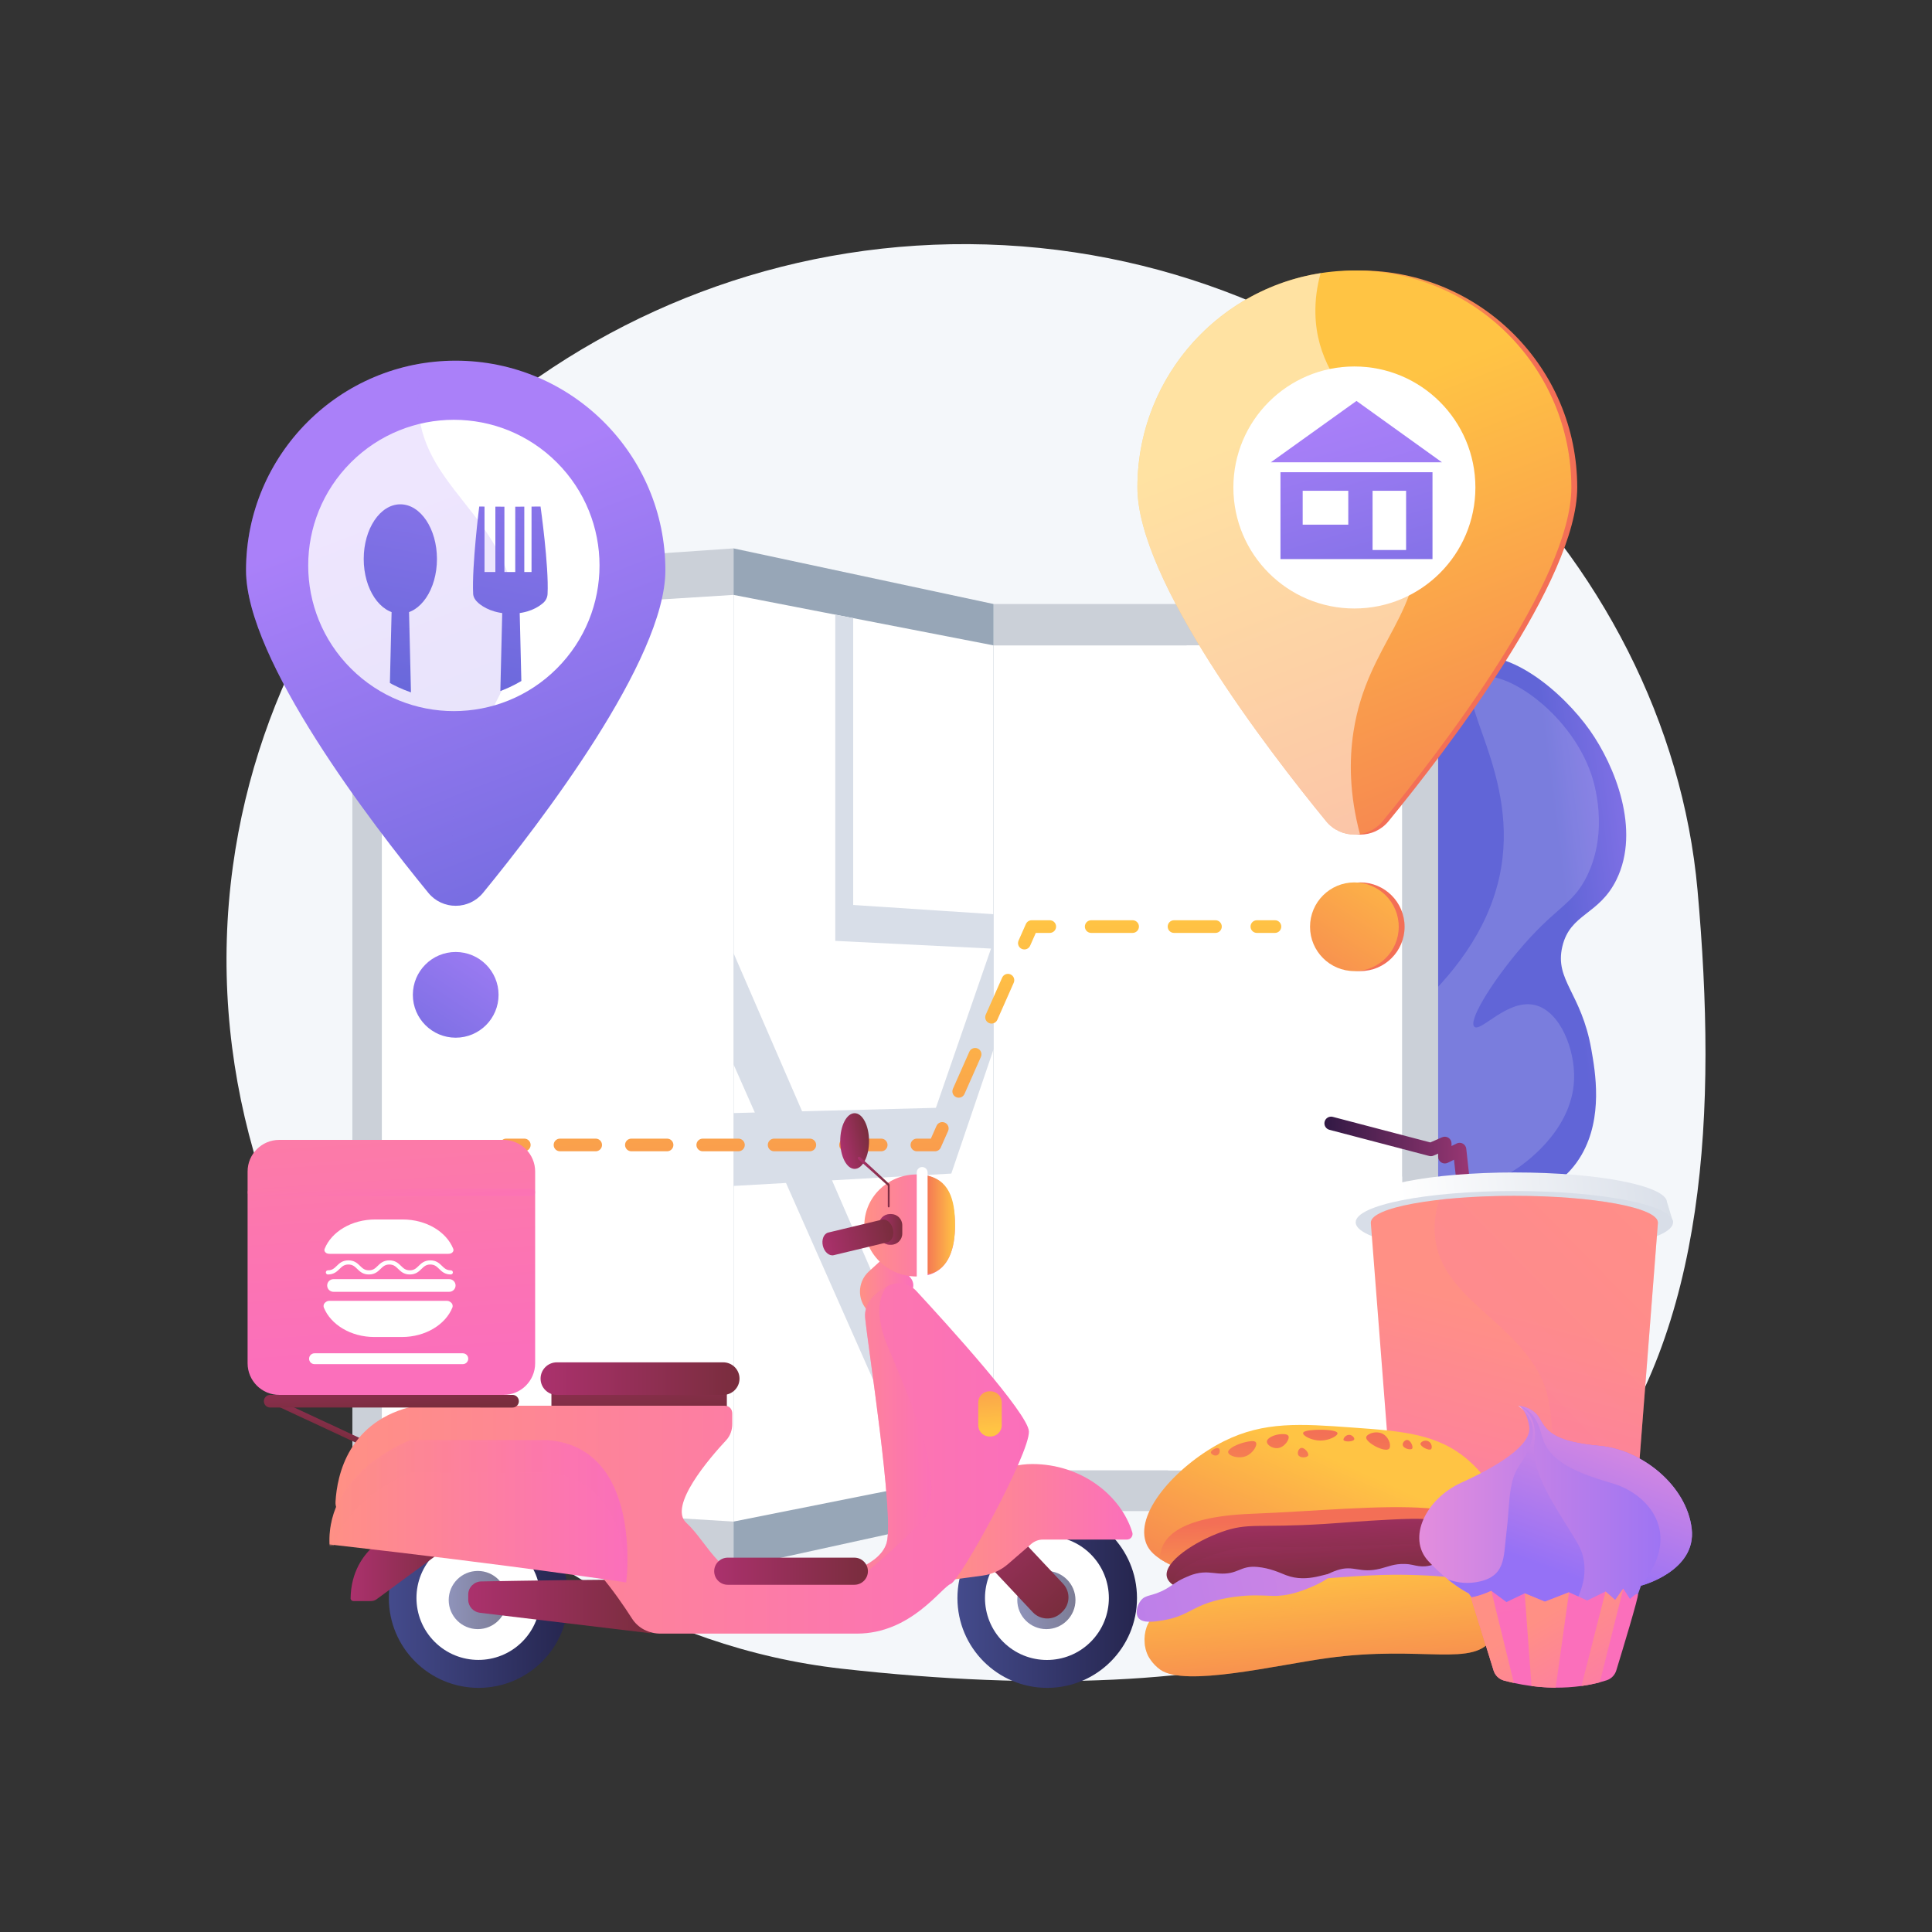 <?xml version="1.0" encoding="utf-8"?>
<!-- Generator: Adobe Illustrator 27.5.0, SVG Export Plug-In . SVG Version: 6.00 Build 0)  -->
<svg version="1.1" xmlns="http://www.w3.org/2000/svg" xmlns:xlink="http://www.w3.org/1999/xlink" x="0px" y="0px"
	 viewBox="0 0 3710 3710" style="enable-background:new 0 0 3710 3710;" xml:space="preserve">
<rect x="0" y="0" width="3710" height="3710" fill="#333333" stroke="none"/>
<g id="Background">
	<g>
		<g>
			<rect style="fill: transparent;" width="3710" height="3710"/>
		</g>
	</g>
</g>
<g id="Illustration">
	<g>
		<path style="fill:#F4F7FA;" d="M1893.801,469.432c-724.334-21.389-1351.76,504.185-1446.554,1193.805
			c-103.642,754.005,462.896,1461.588,1168.692,1541.087c1562.372,175.98,1719.846-646.729,1643.812-1494.957
			C3202.467,1070.303,2630.101,491.174,1893.801,469.432z"/>
		<g>
			
				<linearGradient id="SVGID_1_" gradientUnits="userSpaceOnUse" x1="4571.753" y1="1701.546" x2="4272.997" y2="1850.924" gradientTransform="matrix(0.943 0.332 -0.332 0.943 -376.302 -1155.811)">
				<stop  offset="0" style="stop-color:#AA80F9"/>
				<stop  offset="0.996" style="stop-color:#6165D7"/>
			</linearGradient>
			<path style="fill:url(#SVGID_1_);" d="M2143.416,2843.885c-46.525-16.723-124.848-44.876-178.968-120.985
				c-98.39-138.37-52.908-345.425,27.182-474.606c68.793-110.962,189.281-179.287,430.258-315.941
				c226.951-128.702,302.868-141.036,325.873-225.356c32.795-120.207-88.316-216.762-29.031-351.258
				c7.115-16.139,31.549-71.571,84.226-90.285c90.173-32.035,199.819,66.01,249.906,136.813
				c48.313,68.295,97.896,191.373,51.392,286.603c-33.693,68.996-89.203,64.76-104.169,129.012
				c-15.059,64.646,36.592,88.432,55.708,196.982c7.638,43.366,22.968,130.413-18.612,202.617
				c-53.762,93.362-154.002,77.394-176.277,156.137c-16.095,56.894,30.976,83.832,26.627,150.411
				c-5.725,87.649-94.28,147.758-168.641,196.793C2631.326,2778.565,2395.091,2934.346,2143.416,2843.885z"/>
			<path style="opacity:0.16;fill:#FFFFFF;" d="M2834.951,1304.367c-48.722,32.493,87.297,184.106,44.21,379.824
				c-46.36,210.583-271.784,343.759-375.96,405.304c-177.74,105.005-252.041,80.548-367.464,200.537
				c-45.683,47.489-140.853,146.425-133.186,286.46c0.712,13.01,10.817,157.94,121.039,228.598
				c125.021,80.146,283.792,3.798,420.599-61.985c82.666-39.751,247.802-119.156,237.763-210.179
				c-6.137-55.643-76.322-102.814-134.521-117.199c-83.065-20.534-153.088,22.907-160.337,8.256
				c-6.529-13.195,44-61.132,112.69-96.034c137.393-69.811,206.974-16.096,309.27-81.551
				c12.399-7.933,109.733-72.222,113.597-173.104c2.229-58.183-26.577-130.051-73.368-142.846
				c-52.919-14.472-106.003,52.864-118.129,41.205c-11.595-11.148,29.895-79.485,80.766-141.035
				c74.746-90.438,107.461-90.864,135.619-148.501c42.961-87.936,12.891-181.268,8.376-194.624
				C3013.607,1362.353,2876.607,1276.586,2834.951,1304.367z"/>
		</g>
		<g>
			<g>
				<polygon style="fill:#CBD0D8;" points="1408.649,1053.071 676.658,1103.322 676.658,2962.237 1408.649,3011.163 				"/>
				<g>
					<defs>
						<polygon id="SVGID_00000181795555787107860230000003485509933965201803_" points="733.235,1184.573 733.235,2880.884 
							1408.649,2921.854 1408.649,1142.38 						"/>
					</defs>
					
						<use xlink:href="#SVGID_00000181795555787107860230000003485509933965201803_"  style="overflow:visible;opacity:0.6;fill:#FFFFFF;"/>
					<clipPath id="SVGID_00000049214613194328302530000014456198144963265722_">
						<use xlink:href="#SVGID_00000181795555787107860230000003485509933965201803_"  style="overflow:visible;opacity:0.6;"/>
					</clipPath>
					<path style="clip-path:url(#SVGID_00000049214613194328302530000014456198144963265722_);fill:#FFFFFF;" d="M3412.585,2481.31
						l-726.338-19.249c-2.42,359.918-4.415,874.19-0.48,921.917c-0.2-2.429-1.552-15.277-8.529-29.784l-96.229,75.119
						c-10.316-21.637-10.63-39.732-11.466-88.09c-0.475-27.44-0.805-66.824-0.983-117.061
						c-0.299-84.078-0.188-200.118,0.337-344.909c0.888-246.323,2.684-494.073,2.701-496.547l0.546-74.851l249.178,4.191v-539.181
						l-469.926,8.067l-280.762,507.041l-385.675-6.195l518.004,846.144l-81.932,90.335l-569.464-938.621l-245.047-3.936
						c0.344,85.127,0.909,236.458,1.247,387.161c0.299,133.114,0.363,239.684,0.193,316.746
						c-0.341,153.675-0.967,155.431-4.444,165.172l-45.777-36.444c-1.827,5.144-2.228,9.5-2.289,10.321
						c2.398-31.974,1.327-498.693-0.104-843.778l-255.893-4.11c-46.474,248.094-155.131,827.786-158.785,843.803l-85.23-48.809
						l-0.208,0.951c4.641-22.416,100.682-537.827,164.83-882.707l9.235-49.641l536.21,3.422l-333.128-549.08l-653.782,21.054
						v-130.913l696.941-29.191l421.784,688.971l419.927,2.679l196.485-358.011l-519.129,8.911V775.24l54.38-4.686v944.543
						l508.404-11.346l512.717-934.211l94.386,84.77l-468.647,846.351l488.506-10.902v623.347l528.232,8.885V2481.31z"/>
				</g>
			</g>
			<g>
				
					<rect x="1907.915" y="1159.885" transform="matrix(-1 -1.224647e-16 1.224647e-16 -1 4669.541 4061.652)" style="fill:#CBD0D8;" width="853.711" height="1741.882"/>
				<g>
					<defs>
						
							<rect id="SVGID_00000138571412340095512780000000243554595002180512_" x="1508.19" y="1639.186" transform="matrix(6.123234e-17 -1 1 6.123234e-17 268.729 4331.592)" width="1583.941" height="784.492"/>
					</defs>
					
						<use xlink:href="#SVGID_00000138571412340095512780000000243554595002180512_"  style="overflow:visible;opacity:0.6;fill:#FFFFFF;"/>
					<clipPath id="SVGID_00000016032971291288591230000016955709175738888073_">
						<use xlink:href="#SVGID_00000138571412340095512780000000243554595002180512_"  style="overflow:visible;opacity:0.6;"/>
					</clipPath>
					<path style="clip-path:url(#SVGID_00000016032971291288591230000016955709175738888073_);fill:#FFFFFF;" d="M3002.798,2383.992
						h-648.914c-2.262,294.447-4.128,715.227-0.448,753.996c-0.187-1.972-1.451-12.387-7.976-23.778l-90.599,68.445
						c-9.779-17.073-10.076-31.959-10.87-71.743c-0.451-22.577-0.764-55.006-0.933-96.389c-0.284-69.262-0.178-164.885,0.32-284.215
						c0.843-202.99,2.546-407.148,2.562-409.187l0.518-61.672h232.601v-437.199h-444.953l-279.046,427.456h-400.662l533.462,706.908
						l-81.951,81.567l-595.015-788.475H940.32c0.387,76.306,1.021,211.947,1.4,347.023c0.336,119.306,0.408,214.827,0.216,283.912
						c-0.383,137.772-1.086,139.388-4.991,148.359l-51.595-29.626c-2.066,4.75-2.519,8.696-2.589,9.438
						c2.712-28.923,1.501-448.7-0.118-759.107H587.933c-54.68,228.709-183.951,769.076-188.333,784.173l-102.879-39.383
						l-0.252,0.901c5.635-21.211,121.398-504.666,197.833-824.448l10.946-45.787h611.662l-374.559-496.342H-46.393V1504.28h838.261
						l468.545,620.885h440.411l197.744-302.913h-533.893V934.594h57.683v821.411h519.455l490.035-750.657l86.768,74.707
						l-441.264,675.95h459.389v503.445h466.055V2383.992z"/>
				</g>
			</g>
			<g>
				<polygon style="fill:#97A6B7;" points="1907.915,1159.885 1408.649,1053.071 1408.649,3011.163 1907.915,2901.767 				"/>
				<g>
					<defs>
						<polygon id="SVGID_00000078741170209998566600000017901408274302419879_" points="1408.649,1142.38 1408.649,2921.854 
							1907.915,2822.32 1907.915,1239.332 						"/>
					</defs>
					
						<use xlink:href="#SVGID_00000078741170209998566600000017901408274302419879_"  style="overflow:visible;opacity:0.6;fill:#FFFFFF;"/>
					<clipPath id="SVGID_00000099638973732798241910000004128431007989305779_">
						<use xlink:href="#SVGID_00000078741170209998566600000017901408274302419879_"  style="overflow:visible;opacity:0.6;"/>
					</clipPath>
					<path style="clip-path:url(#SVGID_00000099638973732798241910000004128431007989305779_);fill:#D8DEE8;" d="M2406.864,2338.179
						l-279.589,25.215c-1.052,278.393-1.921,676.329-0.208,712.505c-0.087-1.84-0.675-11.52-3.713-21.46l-42.693,77.062
						c-4.666-15.003-4.808-29.219-5.187-67.216c-0.215-21.566-0.365-52.589-0.446-92.208c-0.136-66.313-0.085-157.922,0.153-272.269
						c0.403-194.482,1.216-390.073,1.224-392.026l0.248-59.068l107.958-6.395v-406.879l-212.098-10.475l-145.721,428.618
						l-229.043,13.014l299.708,691.291l-43.317,92.677l-344.773-778.946l-176.844,10.048c0.263,87.149,0.694,242.045,0.952,396.29
						c0.228,136.223,0.277,245.305,0.147,324.231c-0.26,157.413-0.738,159.377-3.393,170.289l-35.376-25.261
						c-1.428,5.819-1.741,10.442-1.789,11.309c1.874-33.77,1.037-517.116-0.082-874.613l-213.151,12.111
						c-41.721,280.369-143.269,962.367-146.786,981.983l-83.998-28.582l-0.21,1.188c4.675-27.887,98.833-648.695,159.112-1046.825
						l8.513-56.218l433.041-11.205l-255.603-577.483l-646.626-63.012v-166.572l682.077,87.573l310.918,717.146l256.946-6.648
						l105.834-305.836l-299.106-14.772V852.597l34.44,9.297v875.925l287.093,18.904l237.716-686.941l39.181,79.084l-208.197,612.381
						l216.279,14.241v465.298l196.412-11.635V2338.179z"/>
				</g>
			</g>
			<g>
				
					<linearGradient id="SVGID_00000165199940112360566900000011440950657808190606_" gradientUnits="userSpaceOnUse" x1="829.528" y1="1814.249" x2="868.509" y2="2766.522">
					<stop  offset="0" style="stop-color:#FFC444"/>
					<stop  offset="0.996" style="stop-color:#F36F56"/>
				</linearGradient>
				<path style="fill:url(#SVGID_00000165199940112360566900000011440950657808190606_);" d="M864.02,2766.695
					c-0.77,0-1.55-0.073-2.333-0.225c-6.59-1.28-10.893-7.661-9.611-14.251l6.629-34.089c1.282-6.59,7.67-10.888,14.251-9.611
					c6.59,1.28,10.893,7.661,9.611,14.251l-6.629,34.089C874.808,2762.665,869.721,2766.695,864.02,2766.695z"/>
				
					<linearGradient id="SVGID_00000114773318515896797620000013029100647382279609_" gradientUnits="userSpaceOnUse" x1="893.802" y1="1884.341" x2="929.452" y2="2755.232">
					<stop  offset="0" style="stop-color:#FFC444"/>
					<stop  offset="0.996" style="stop-color:#F36F56"/>
				</linearGradient>
				<path style="fill:url(#SVGID_00000114773318515896797620000013029100647382279609_);" d="M884.194,2662.932
					c-0.77,0-1.55-0.073-2.333-0.225c-6.59-1.28-10.893-7.661-9.611-14.251l13.545-69.672c1.28-6.59,7.673-10.895,14.251-9.612
					c6.59,1.28,10.893,7.661,9.611,14.251l-13.545,69.673C894.984,2658.901,889.895,2662.932,884.194,2662.932z M911.287,2523.587
					c-0.77,0-1.55-0.073-2.333-0.226c-6.59-1.28-10.893-7.661-9.611-14.251l13.545-69.672c1.282-6.59,7.661-10.888,14.251-9.611
					c6.59,1.28,10.893,7.661,9.611,14.251l-13.545,69.672C922.077,2519.556,916.988,2523.587,911.287,2523.587z M938.378,2384.242
					c-0.77,0-1.55-0.073-2.333-0.226c-6.59-1.28-10.893-7.661-9.611-14.251l13.547-69.672c1.282-6.59,7.665-10.895,14.251-9.612
					c6.59,1.28,10.893,7.661,9.611,14.251l-13.547,69.672C949.166,2380.211,944.079,2384.242,938.378,2384.242z"/>
				
					<linearGradient id="SVGID_00000147191278747551164100000014173330687930500260_" gradientUnits="userSpaceOnUse" x1="969.467" y1="1808.543" x2="1008.448" y2="2760.802">
					<stop  offset="0" style="stop-color:#FFC444"/>
					<stop  offset="0.996" style="stop-color:#F36F56"/>
				</linearGradient>
				<path style="fill:url(#SVGID_00000147191278747551164100000014173330687930500260_);" d="M965.47,2244.897
					c-0.77,0-1.55-0.073-2.333-0.226c-6.59-1.28-10.893-7.661-9.611-14.251l6.629-34.089c1.111-5.711,6.113-9.835,11.931-9.835
					h34.729c6.713,0,12.155,5.441,12.155,12.155c0,6.713-5.442,12.155-12.155,12.155h-24.71l-4.716,24.254
					C976.258,2240.867,971.171,2244.897,965.47,2244.897z"/>
				
					<linearGradient id="SVGID_00000011749938582945094240000017305290064267456956_" gradientUnits="userSpaceOnUse" x1="1367.553" y1="1802.772" x2="1405.461" y2="2728.819">
					<stop  offset="0" style="stop-color:#FFC444"/>
					<stop  offset="0.996" style="stop-color:#F36F56"/>
				</linearGradient>
				<path style="fill:url(#SVGID_00000011749938582945094240000017305290064267456956_);" d="M1692.168,2210.806h-68.535
					c-6.713,0-12.155-5.441-12.155-12.155c0-6.714,5.442-12.155,12.155-12.155h68.535c6.713,0,12.155,5.441,12.155,12.155
					C1704.323,2205.365,1698.882,2210.806,1692.168,2210.806z M1555.097,2210.806h-68.535c-6.713,0-12.155-5.441-12.155-12.155
					c0-6.714,5.441-12.155,12.155-12.155h68.535c6.713,0,12.155,5.441,12.155,12.155
					C1567.252,2205.365,1561.811,2210.806,1555.097,2210.806z M1418.026,2210.806h-68.536c-6.713,0-12.155-5.441-12.155-12.155
					c0-6.714,5.442-12.155,12.155-12.155h68.536c6.713,0,12.155,5.441,12.155,12.155
					C1430.182,2205.365,1424.74,2210.806,1418.026,2210.806z M1280.956,2210.806h-68.536c-6.713,0-12.155-5.441-12.155-12.155
					c0-6.714,5.442-12.155,12.155-12.155h68.536c6.713,0,12.155,5.441,12.155,12.155
					C1293.111,2205.365,1287.669,2210.806,1280.956,2210.806z M1143.885,2210.806h-68.536c-6.713,0-12.155-5.441-12.155-12.155
					c0-6.714,5.442-12.155,12.155-12.155h68.536c6.714,0,12.155,5.441,12.155,12.155
					C1156.04,2205.365,1150.598,2210.806,1143.885,2210.806z"/>
				
					<linearGradient id="SVGID_00000019667962234544905420000007892214839585877168_" gradientUnits="userSpaceOnUse" x1="1768.442" y1="1775.82" x2="1807.424" y2="2728.118">
					<stop  offset="0" style="stop-color:#FFC444"/>
					<stop  offset="0.996" style="stop-color:#F36F56"/>
				</linearGradient>
				<path style="fill:url(#SVGID_00000019667962234544905420000007892214839585877168_);" d="M1795.433,2210.806h-34.729
					c-6.713,0-12.155-5.441-12.155-12.155c0-6.714,5.442-12.155,12.155-12.155h26.818l10.858-24.52
					c2.717-6.137,9.9-8.915,16.035-6.193c6.139,2.718,8.911,9.896,6.193,16.035l-14.061,31.754
					C1804.6,2207.971,1800.242,2210.806,1795.433,2210.806z"/>
				
					<linearGradient id="SVGID_00000129927505372234078960000012157248383731530884_" gradientUnits="userSpaceOnUse" x1="1881.148" y1="1814.756" x2="1915.064" y2="2643.295">
					<stop  offset="0" style="stop-color:#FFC444"/>
					<stop  offset="0.996" style="stop-color:#F36F56"/>
				</linearGradient>
				<path style="fill:url(#SVGID_00000129927505372234078960000012157248383731530884_);" d="M1841.002,2107.888
					c-1.643,0-3.315-0.336-4.914-1.045c-6.139-2.718-8.911-9.896-6.193-16.035l31.513-71.168c2.718-6.137,9.896-8.915,16.035-6.193
					c6.139,2.718,8.911,9.896,6.193,16.035l-31.513,71.168C1850.114,2105.188,1845.666,2107.888,1841.002,2107.888z
					 M1904.029,1965.553c-1.643,0-3.315-0.336-4.914-1.045c-6.139-2.718-8.911-9.896-6.193-16.035l31.513-71.168
					c2.718-6.137,9.895-8.914,16.035-6.193c6.139,2.718,8.911,9.896,6.193,16.035l-31.513,71.168
					C1913.141,1962.854,1908.693,1965.553,1904.029,1965.553z"/>
				
					<linearGradient id="SVGID_00000116227927248693777350000017733755307086517416_" gradientUnits="userSpaceOnUse" x1="1990.293" y1="1766.765" x2="2029.275" y2="2719.051">
					<stop  offset="0" style="stop-color:#FFC444"/>
					<stop  offset="0.996" style="stop-color:#F36F56"/>
				</linearGradient>
				<path style="fill:url(#SVGID_00000116227927248693777350000017733755307086517416_);" d="M1967.056,1823.219
					c-1.643,0-3.315-0.336-4.914-1.045c-6.138-2.718-8.911-9.896-6.193-16.035l14.061-31.754c1.947-4.399,6.305-7.234,11.114-7.234
					h34.729c6.714,0,12.155,5.442,12.155,12.155c0,6.713-5.442,12.155-12.155,12.155h-26.818l-10.858,24.52
					C1976.167,1820.519,1971.719,1823.219,1967.056,1823.219z"/>
				
					<linearGradient id="SVGID_00000089563316813922970860000004261692376507159442_" gradientUnits="userSpaceOnUse" x1="2213.831" y1="1757.828" x2="2251.035" y2="2666.681">
					<stop  offset="0" style="stop-color:#FFC444"/>
					<stop  offset="0.996" style="stop-color:#F36F56"/>
				</linearGradient>
				<path style="fill:url(#SVGID_00000089563316813922970860000004261692376507159442_);" d="M2334.024,1791.461h-79.543
					c-6.713,0-12.155-5.442-12.155-12.155c0-6.714,5.442-12.155,12.155-12.155h79.543c6.713,0,12.155,5.442,12.155,12.155
					C2346.179,1786.02,2340.737,1791.461,2334.024,1791.461z M2174.939,1791.461h-79.543c-6.713,0-12.155-5.442-12.155-12.155
					c0-6.714,5.442-12.155,12.155-12.155h79.543c6.713,0,12.155,5.442,12.155,12.155
					C2187.094,1786.02,2181.653,1791.461,2174.939,1791.461z"/>
				
					<linearGradient id="SVGID_00000157294437181636720180000000594918493059838112_" gradientUnits="userSpaceOnUse" x1="2429.68" y1="1748.779" x2="2468.661" y2="2701.029">
					<stop  offset="0" style="stop-color:#FFC444"/>
					<stop  offset="0.996" style="stop-color:#F36F56"/>
				</linearGradient>
				<path style="fill:url(#SVGID_00000157294437181636720180000000594918493059838112_);" d="M2448.294,1791.461h-34.729
					c-6.713,0-12.155-5.442-12.155-12.155c0-6.714,5.442-12.155,12.155-12.155h34.729c6.713,0,12.155,5.442,12.155,12.155
					C2460.449,1786.02,2455.008,1791.461,2448.294,1791.461z"/>
			</g>
		</g>
		<g>
			
				<linearGradient id="SVGID_00000102526407480139717790000012684627573333686203_" gradientUnits="userSpaceOnUse" x1="2244.266" y1="777.596" x2="2662.193" y2="1059.178">
				<stop  offset="0" style="stop-color:#FFC444"/>
				<stop  offset="0.996" style="stop-color:#F36F56"/>
			</linearGradient>
			<path style="fill:url(#SVGID_00000102526407480139717790000012684627573333686203_);" d="M3028.732,936.103
				c0,178.04-249.425,502.923-362.302,640.834c-28.09,34.319-80.599,34.319-108.688,0
				c-112.878-137.911-362.302-462.795-362.302-640.834c0-230.108,186.539-416.647,416.647-416.647
				S3028.732,705.995,3028.732,936.103z"/>
			
				<linearGradient id="SVGID_00000067193710499146049450000006023368549898031762_" gradientUnits="userSpaceOnUse" x1="1894.761" y1="1296.337" x2="2312.688" y2="1577.92">
				<stop  offset="0" style="stop-color:#FFC444"/>
				<stop  offset="0.996" style="stop-color:#F36F56"/>
			</linearGradient>
			
				<circle style="fill:url(#SVGID_00000067193710499146049450000006023368549898031762_);" cx="2612.085" cy="1779.641" r="85.161"/>
			
				<linearGradient id="SVGID_00000128445213798206130520000016623151421831524495_" gradientUnits="userSpaceOnUse" x1="2547.06" y1="784.838" x2="2966.654" y2="1865.609">
				<stop  offset="0" style="stop-color:#FFC444"/>
				<stop  offset="0.996" style="stop-color:#F36F56"/>
			</linearGradient>
			<path style="fill:url(#SVGID_00000128445213798206130520000016623151421831524495_);" d="M3017.457,936.103
				c0,178.04-249.425,502.923-362.302,640.834c-28.089,34.319-80.599,34.319-108.688,0
				c-112.878-137.911-362.303-462.795-362.303-640.834c0-230.108,186.539-416.647,416.647-416.647
				C2830.917,519.456,3017.457,705.995,3017.457,936.103z"/>
			<circle style="fill:#FFFFFF;" cx="2600.81" cy="936.103" r="232.37"/>
			
				<linearGradient id="SVGID_00000165933960599152510670000009985205528690789292_" gradientUnits="userSpaceOnUse" x1="2710.017" y1="1613.88" x2="2437.502" y2="2027.52">
				<stop  offset="0" style="stop-color:#FFC444"/>
				<stop  offset="0.996" style="stop-color:#F36F56"/>
			</linearGradient>
			<circle style="fill:url(#SVGID_00000165933960599152510670000009985205528690789292_);" cx="2600.81" cy="1779.641" r="85.161"/>
			<g style="opacity:0.5;">
				<path style="fill:#FFFFFF;" d="M2598.969,1405.869c26.435-174.081,141.389-229.801,121.659-394.175
					c-22.755-189.567-190.604-240.057-194.654-408.774c-0.652-27.162,3.044-53.355,10.013-78.436
					c-199.319,31.139-351.823,203.562-351.823,411.619c0,178.04,249.425,502.923,362.302,640.835
					c16.533,20.2,41.526,28.496,65.021,24.917C2591.285,1525.607,2590.674,1460.497,2598.969,1405.869z"/>
			</g>
			<g>
				<g>
					
						<linearGradient id="SVGID_00000129183132576197305950000016549697432179424414_" gradientUnits="userSpaceOnUse" x1="2568.692" y1="765.226" x2="2866.121" y2="1777.376">
						<stop  offset="0" style="stop-color:#AA80F9"/>
						<stop  offset="0.996" style="stop-color:#6165D7"/>
					</linearGradient>
					<polygon style="fill:url(#SVGID_00000129183132576197305950000016549697432179424414_);" points="2604.837,769.917 
						2440.45,887.709 2768.919,887.709 					"/>
				</g>
				
					<linearGradient id="SVGID_00000060002318422481466480000003450958116422288565_" gradientUnits="userSpaceOnUse" x1="2526.78" y1="724.577" x2="2746.218" y2="1471.324">
					<stop  offset="0" style="stop-color:#AA80F9"/>
					<stop  offset="0.996" style="stop-color:#6165D7"/>
				</linearGradient>
				<path style="fill:url(#SVGID_00000060002318422481466480000003450958116422288565_);" d="M2458.872,906.795v166.82h291.931
					v-166.82H2458.872z M2589.088,1007.509h-87.566v-65.083h87.566V1007.509z M2700.115,1056.187h-64.388v-113.76h64.388V1056.187z"
					/>
			</g>
		</g>
		<g>
			<g>
				<g>
					
						<linearGradient id="SVGID_00000132051340661454931680000003243429667892709050_" gradientUnits="userSpaceOnUse" x1="823.144" y1="949.053" x2="1228.62" y2="1993.457">
						<stop  offset="0" style="stop-color:#AA80F9"/>
						<stop  offset="0.996" style="stop-color:#6165D7"/>
					</linearGradient>
					<path style="fill:url(#SVGID_00000132051340661454931680000003243429667892709050_);" d="M1277.713,1095.227
						c0,172.049-241.031,486-350.111,619.271c-27.144,33.164-77.887,33.164-105.031,0
						c-109.08-133.271-350.111-447.222-350.111-619.271c0-222.365,180.262-402.627,402.627-402.627
						C1097.45,692.6,1277.713,872.863,1277.713,1095.227z"/>
					
						<ellipse transform="matrix(0.707 -0.707 0.707 0.707 -512.49 934.47)" style="fill:#FFFFFF;" cx="871.76" cy="1085.865" rx="279.75" ry="279.75"/>
					<g style="opacity:0.2;">
						
							<linearGradient id="SVGID_00000178199602631020799950000015597053739238026639_" gradientUnits="userSpaceOnUse" x1="677.958" y1="1005.419" x2="1083.434" y2="2049.825">
							<stop  offset="0" style="stop-color:#AA80F9"/>
							<stop  offset="0.996" style="stop-color:#6165D7"/>
						</linearGradient>
						<path style="fill:url(#SVGID_00000178199602631020799950000015597053739238026639_);" d="M873.307,1549.186
							c25.545-168.223,136.632-222.068,117.565-380.911c-21.99-183.189-184.19-231.979-188.104-395.019
							c-0.63-26.248,2.941-51.56,9.676-75.797c-192.612,30.091-339.985,196.713-339.985,397.768
							c0,172.049,241.031,486,350.111,619.271c15.977,19.521,40.128,27.538,62.833,24.079
							C865.882,1664.896,865.291,1601.976,873.307,1549.186z"/>
					</g>
				</g>
				
					<linearGradient id="SVGID_00000000918383484175587340000017699171310722256512_" gradientUnits="userSpaceOnUse" x1="980.618" y1="1750.198" x2="717.273" y2="2149.919">
					<stop  offset="0" style="stop-color:#AA80F9"/>
					<stop  offset="0.996" style="stop-color:#6165D7"/>
				</linearGradient>
				
					<circle style="fill:url(#SVGID_00000000918383484175587340000017699171310722256512_);" cx="875.086" cy="1910.382" r="82.296"/>
			</g>
			<g>
				<defs>
					
						<ellipse id="SVGID_00000176740842866277097050000016366059111487093683_" transform="matrix(0.707 -0.707 0.707 0.707 -514.993 935.507)" cx="871.76" cy="1089.405" rx="253.876" ry="253.875"/>
				</defs>
				<clipPath id="SVGID_00000098934738191542738870000002050392439475456652_">
					<use xlink:href="#SVGID_00000176740842866277097050000016366059111487093683_"  style="overflow:visible;"/>
				</clipPath>
				<g style="clip-path:url(#SVGID_00000098934738191542738870000002050392439475456652_);">
					<g>
						
							<linearGradient id="SVGID_00000048498650760312010080000011431400576235968191_" gradientUnits="userSpaceOnUse" x1="875.523" y1="482.983" x2="705.089" y2="1425.594">
							<stop  offset="0" style="stop-color:#AA80F9"/>
							<stop  offset="0.996" style="stop-color:#6165D7"/>
						</linearGradient>
						
							<ellipse style="fill:url(#SVGID_00000048498650760312010080000011431400576235968191_);" cx="768.768" cy="1073.407" rx="70.313" ry="104.985"/>
						
							<linearGradient id="SVGID_00000107584019300821519310000015754450516611670956_" gradientUnits="userSpaceOnUse" x1="925.029" y1="497.718" x2="755.458" y2="1435.551">
							<stop  offset="0" style="stop-color:#AA80F9"/>
							<stop  offset="0.996" style="stop-color:#6165D7"/>
						</linearGradient>
						<path style="fill:url(#SVGID_00000107584019300821519310000015754450516611670956_);" d="M785.052,1157.485
							c-10.88,0-21.755,0-32.635,0c-2.854,118.077-5.707,236.543-8.561,356.173c-0.169,7.089,2.523,12.588,7.476,17.663
							c4.953,5.074,11.744,7.256,18.835,7.256c6.336,0,12.405-2.906,16.83-7.44c4.424-4.534,6.836-8.111,6.684-14.444
							C790.805,1396.108,787.929,1275.563,785.052,1157.485z"/>
					</g>
					<g>
						
							<linearGradient id="SVGID_00000176741837272447229190000001881645677671848094_" gradientUnits="userSpaceOnUse" x1="1082.005" y1="525.483" x2="911.648" y2="1467.665">
							<stop  offset="0" style="stop-color:#AA80F9"/>
							<stop  offset="0.996" style="stop-color:#6165D7"/>
						</linearGradient>
						<path style="fill:url(#SVGID_00000176741837272447229190000001881645677671848094_);" d="M1038.002,972.683l-17.305,0.119
							v125.645h-13.891V972.914l-17.364,0.112v125.421h-20.837V973.004l-17.364-0.111v125.554h-20.837V972.783l-10.147-0.1
							c0,0-14.362,114.661-11.652,167.823c0.333,6.532,4.592,12.726,9.921,17.369c9.892,8.619,30.013,20.517,62.611,20.517
							c32.281,0,51.987-11.898,61.879-20.517c5.329-4.643,8.136-10.837,8.468-17.369
							C1054.19,1087.344,1038.002,972.683,1038.002,972.683z"/>
						
							<linearGradient id="SVGID_00000176028517575236364730000016855172733894771330_" gradientUnits="userSpaceOnUse" x1="1129.992" y1="539.298" x2="960.422" y2="1477.13">
							<stop  offset="0" style="stop-color:#AA80F9"/>
							<stop  offset="0.996" style="stop-color:#6165D7"/>
						</linearGradient>
						<path style="fill:url(#SVGID_00000176028517575236364730000016855172733894771330_);" d="M997.533,1157.485
							c-10.88,0-21.755,0-32.635,0c-2.854,118.077-5.707,236.543-8.561,356.173c-0.169,7.089,2.523,12.588,7.476,17.663
							c4.953,5.074,11.743,7.256,18.835,7.256c6.336,0,12.405-2.906,16.83-7.44c4.424-4.534,6.836-8.111,6.684-14.444
							C1003.286,1396.108,1000.41,1275.563,997.533,1157.485z"/>
					</g>
				</g>
			</g>
		</g>
		<g>
			
				<linearGradient id="SVGID_00000030487327854944415080000007898040553714332595_" gradientUnits="userSpaceOnUse" x1="2543.24" y1="2296.743" x2="2840.857" y2="2296.743">
				<stop  offset="0" style="stop-color:#311944"/>
				<stop  offset="1" style="stop-color:#A03976"/>
			</linearGradient>
			<path style="fill:url(#SVGID_00000030487327854944415080000007898040553714332595_);" d="M2827.992,2449.215
				c-6.465,0-12.03-4.871-12.754-11.448l-23.121-210.785l-11.955,5.891c-3.977,1.959-8.704,1.73-12.467-0.614
				c-3.767-2.344-6.059-6.469-6.059-10.909v-6.071l-8.828,3.849c-2.643,1.157-5.595,1.388-8.393,0.653l-191.58-50.237
				c-6.862-1.8-10.969-8.821-9.171-15.684c1.802-6.861,8.828-10.962,15.686-9.168l187.27,49.105l22.728-9.913
				c3.964-1.736,8.543-1.348,12.174,1.026c3.625,2.374,5.808,6.415,5.808,10.748v5.041l9.882-4.867
				c3.767-1.855,8.187-1.757,11.86,0.261c3.672,2.016,6.13,5.696,6.59,9.861l25.12,229.011c0.774,7.052-4.32,13.396-11.37,14.17
				C2828.933,2449.187,2828.46,2449.215,2827.992,2449.215z"/>
			<g>
				
					<linearGradient id="SVGID_00000001647201823424025460000014719708632839605639_" gradientUnits="userSpaceOnUse" x1="3226.271" y1="2262.715" x2="2692.857" y2="2329.391">
					<stop  offset="0" style="stop-color:#D8DEE8"/>
					<stop  offset="1" style="stop-color:#FFFFFF"/>
				</linearGradient>
				<path style="fill:url(#SVGID_00000001647201823424025460000014719708632839605639_);" d="M3201.172,2309.088
					c0,31.837-130.871,32.951-292.311,32.951c-161.438,0-292.311-1.114-292.311-32.951c0-31.834,130.873-57.643,292.311-57.643
					C3070.301,2251.445,3201.172,2277.254,3201.172,2309.088z"/>
				
					<linearGradient id="SVGID_00000075125309574197549020000003770060740150640565_" gradientUnits="userSpaceOnUse" x1="3229.516" y1="2288.672" x2="2696.101" y2="2355.349">
					<stop  offset="0" style="stop-color:#D8DEE8"/>
					<stop  offset="1" style="stop-color:#FFFFFF"/>
				</linearGradient>
				<path style="fill:url(#SVGID_00000075125309574197549020000003770060740150640565_);" d="M2616.797,2309.088
					c0,0-13.596,37.302-13.596,37.845c0,0.544,609.612,0,609.612,0l-11.419-37.845H2616.797z"/>
			</g>
			<path style="fill:#D8DEE8;" d="M3212.726,2347.206c0,33.187-136.427,60.09-304.719,60.09
				c-168.293,0-304.721-26.902-304.721-60.09c0-33.188,136.428-60.091,304.721-60.091
				C3076.299,2287.115,3212.726,2314.019,3212.726,2347.206z"/>
			
				<linearGradient id="SVGID_00000016036459162884179900000009314908337663578280_" gradientUnits="userSpaceOnUse" x1="2929.353" y1="2527.094" x2="2732.373" y2="3255.062">
				<stop  offset="0" style="stop-color:#FF9085"/>
				<stop  offset="1" style="stop-color:#FB6FBB"/>
			</linearGradient>
			<path style="fill:url(#SVGID_00000016036459162884179900000009314908337663578280_);" d="M3183.547,2347.478
				c0-28.233-123.364-51.118-275.54-51.118c-152.178,0-275.541,22.886-275.541,51.118h-0.173l56.013,722.016
				c0,36.041,98.364,65.257,219.701,65.257c121.336,0,219.699-29.216,219.699-65.257l56.011-722.016H3183.547z"/>
			<g style="opacity:0.3;">
				
					<linearGradient id="SVGID_00000054230129797261317620000009098157028675495304_" gradientUnits="userSpaceOnUse" x1="3410.46" y1="2235.528" x2="2625.03" y2="3006.368">
					<stop  offset="0" style="stop-color:#FF9085"/>
					<stop  offset="1" style="stop-color:#FB6FBB"/>
				</linearGradient>
				<path style="fill:url(#SVGID_00000054230129797261317620000009098157028675495304_);" d="M3183.547,2347.478
					c0-28.233-123.364-51.118-275.54-51.118c-52.831,0-102.186,2.758-144.114,7.541c-6.514,19.752-10.002,40.713-8.943,62.61
					c6.073,125.552,155.904,167.479,207.736,286.045c31.594,72.272,32.812,291.099-86.308,481.523
					c10.328,0.443,20.888,0.672,31.629,0.672c121.336,0,219.699-29.216,219.699-65.257l56.011-722.016H3183.547z"/>
			</g>
		</g>
		<g>
			
				<linearGradient id="SVGID_00000048475804233324569760000013547904884039988897_" gradientUnits="userSpaceOnUse" x1="2854.358" y1="2707.093" x2="2696.251" y2="3131.487" gradientTransform="matrix(0.998 0.061 -0.061 0.998 -85.061 -57.703)">
				<stop  offset="0" style="stop-color:#FFC444"/>
				<stop  offset="0.996" style="stop-color:#F36F56"/>
			</linearGradient>
			<path style="fill:url(#SVGID_00000048475804233324569760000013547904884039988897_);" d="M2279.333,3018.528
				c-52.766-20.642-72.149-36.199-79.211-57.35c-20.283-60.749,66.376-151.731,150.153-193.594
				c77.123-38.537,147.778-33.438,246.933-26.281c96.099,6.936,164.991,11.907,223.623,63.823
				c44.045,38.999,91.088,112.271,67.898,163.452c-13.142,29.004-45.161,42.799-118.816,59.62
				C2481.926,3093.967,2315.825,3032.804,2279.333,3018.528z"/>
			
				<linearGradient id="SVGID_00000178896292715549415540000013293124315157570201_" gradientUnits="userSpaceOnUse" x1="2823.267" y1="3039.154" x2="2801.077" y2="2808.932" gradientTransform="matrix(0.998 0.061 -0.061 0.998 -85.061 -57.703)">
				<stop  offset="0" style="stop-color:#FFC444"/>
				<stop  offset="0.996" style="stop-color:#F36F56"/>
			</linearGradient>
			<path style="fill:url(#SVGID_00000178896292715549415540000013293124315157570201_);" d="M2402.836,2906.942
				c-141.431,5.47-175.582,47.158-175.131,86.662c12.052,7.932,28.68,15.947,51.628,24.924
				c36.492,14.275,202.593,75.439,490.579,9.669c35.012-7.996,60.601-15.311,79.241-23.898
				C2911.175,2855.004,2644.766,2897.586,2402.836,2906.942z"/>
			
				<linearGradient id="SVGID_00000091005124267583616250000014801218333265599657_" gradientUnits="userSpaceOnUse" x1="2632.99" y1="3014.843" x2="2638.537" y2="2634.829" gradientTransform="matrix(0.998 0.061 -0.061 0.998 -85.061 -57.703)">
				<stop  offset="0" style="stop-color:#FFC444"/>
				<stop  offset="0.996" style="stop-color:#F36F56"/>
			</linearGradient>
			<path style="fill:url(#SVGID_00000091005124267583616250000014801218333265599657_);" d="M2391.947,2769.226
				c-14.4,3.117-34.666,12.289-33.521,19.756c1.053,6.873,20.377,13.151,34.992,6.889c12.933-5.541,21.742-20.715,18.256-26.066
				C2408.904,2765.556,2398.571,2767.792,2391.947,2769.226z"/>
			
				<linearGradient id="SVGID_00000124882573608982424810000000064345366866495933_" gradientUnits="userSpaceOnUse" x1="2699.864" y1="3015.811" x2="2705.411" y2="2635.804" gradientTransform="matrix(0.998 0.061 -0.061 0.998 -85.061 -57.703)">
				<stop  offset="0" style="stop-color:#FFC444"/>
				<stop  offset="0.996" style="stop-color:#F36F56"/>
			</linearGradient>
			<path style="fill:url(#SVGID_00000124882573608982424810000000064345366866495933_);" d="M2458.325,2754.108
				c-10.94,0.894-25.702,7.002-25.582,14.505c0.1,6.213,10.395,12.737,19.633,12.307c13.995-0.651,24.832-17.228,21.798-23.38
				C2471.934,2752.997,2461.97,2753.811,2458.325,2754.108z"/>
			
				<linearGradient id="SVGID_00000121960715873396284110000003749686168376663964_" gradientUnits="userSpaceOnUse" x1="2780.345" y1="3016.986" x2="2785.893" y2="2636.975" gradientTransform="matrix(0.998 0.061 -0.061 0.998 -85.061 -57.703)">
				<stop  offset="0" style="stop-color:#FFC444"/>
				<stop  offset="0.996" style="stop-color:#F36F56"/>
			</linearGradient>
			<path style="fill:url(#SVGID_00000121960715873396284110000003749686168376663964_);" d="M2531.715,2745.591
				c-6.416,0.163-28.532,0.722-29.404,6.245c-0.801,5.073,16.285,14.603,33.59,14.475c16.541-0.122,33.21-9.067,32.472-14.173
				C2567.507,2746.158,2542.74,2745.313,2531.715,2745.591z"/>
			
				<linearGradient id="SVGID_00000003083902063793474030000009559017087828012426_" gradientUnits="userSpaceOnUse" x1="2835.923" y1="3017.788" x2="2841.471" y2="2637.785" gradientTransform="matrix(0.998 0.061 -0.061 0.998 -85.061 -57.703)">
				<stop  offset="0" style="stop-color:#FFC444"/>
				<stop  offset="0.996" style="stop-color:#F36F56"/>
			</linearGradient>
			<path style="fill:url(#SVGID_00000003083902063793474030000009559017087828012426_);" d="M2592.257,2755.44
				c-7.363-1.284-13.431,6.786-12.326,9.751c1.54,4.129,18.955,3.632,20.572-1.128
				C2601.446,2761.29,2597.279,2756.316,2592.257,2755.44z"/>
			
				<linearGradient id="SVGID_00000017515672565350167360000013536851028730460351_" gradientUnits="userSpaceOnUse" x1="2892.242" y1="3018.595" x2="2897.79" y2="2638.605" gradientTransform="matrix(0.998 0.061 -0.061 0.998 -85.061 -57.703)">
				<stop  offset="0" style="stop-color:#FFC444"/>
				<stop  offset="0.996" style="stop-color:#F36F56"/>
			</linearGradient>
			<path style="fill:url(#SVGID_00000017515672565350167360000013536851028730460351_);" d="M2658.934,2755.779
				c-13.501-10.628-34.174-2.732-35.446,4.025c-1.861,9.897,35.509,30.022,43.723,22.415
				C2671.908,2777.87,2668.399,2763.23,2658.934,2755.779z"/>
			
				<linearGradient id="SVGID_00000130611877743917830100000016882647273641569954_" gradientUnits="userSpaceOnUse" x1="2949.342" y1="3019.429" x2="2954.889" y2="2639.436" gradientTransform="matrix(0.998 0.061 -0.061 0.998 -85.061 -57.703)">
				<stop  offset="0" style="stop-color:#FFC444"/>
				<stop  offset="0.996" style="stop-color:#F36F56"/>
			</linearGradient>
			<path style="fill:url(#SVGID_00000130611877743917830100000016882647273641569954_);" d="M2701.595,2765.16
				c-4.165,0.208-8.45,5.254-7.981,9.397c0.796,7.032,15.203,10.667,18.086,7.273
				C2714.583,2778.437,2708.663,2764.808,2701.595,2765.16z"/>
			
				<linearGradient id="SVGID_00000004532033146147194680000001631527048231509173_" gradientUnits="userSpaceOnUse" x1="2984.722" y1="3019.941" x2="2990.269" y2="2639.95" gradientTransform="matrix(0.998 0.061 -0.061 0.998 -85.061 -57.703)">
				<stop  offset="0" style="stop-color:#FFC444"/>
				<stop  offset="0.996" style="stop-color:#F36F56"/>
			</linearGradient>
			<path style="fill:url(#SVGID_00000004532033146147194680000001631527048231509173_);" d="M2742.82,2767.661
				c-6.791-3.385-14.707,1.145-15.103,4.642c-0.618,5.444,16.332,14.151,20.361,10.499
				C2750.695,2780.429,2749.757,2771.119,2742.82,2767.661z"/>
			
				<linearGradient id="SVGID_00000078012680076695017100000004058446154867564182_" gradientUnits="userSpaceOnUse" x1="2582.014" y1="3014.091" x2="2587.561" y2="2634.09" gradientTransform="matrix(0.998 0.061 -0.061 0.998 -85.061 -57.703)">
				<stop  offset="0" style="stop-color:#FFC444"/>
				<stop  offset="0.996" style="stop-color:#F36F56"/>
			</linearGradient>
			<path style="fill:url(#SVGID_00000078012680076695017100000004058446154867564182_);" d="M2325.268,2789.266
				c-0.404-4.383,11.516-10.785,15.29-7.719c2.522,2.049,2.453,9.177-1.977,12.231
				C2333.279,2797.436,2325.576,2792.605,2325.268,2789.266z"/>
			
				<linearGradient id="SVGID_00000168812301890737547820000012819358151389475765_" gradientUnits="userSpaceOnUse" x1="2750.338" y1="3016.536" x2="2755.886" y2="2636.539" gradientTransform="matrix(0.998 0.061 -0.061 0.998 -85.061 -57.703)">
				<stop  offset="0" style="stop-color:#FFC444"/>
				<stop  offset="0.996" style="stop-color:#F36F56"/>
			</linearGradient>
			<path style="fill:url(#SVGID_00000168812301890737547820000012819358151389475765_);" d="M2498.095,2780.606
				c-4.331,1.313-7.421,8.675-5.129,13.276c3.344,6.712,17.082,5.412,19.075,1.157
				C2514.177,2790.479,2504.656,2778.617,2498.095,2780.606z"/>
			
				<linearGradient id="SVGID_00000106841584869567328160000005992736440634254985_" gradientUnits="userSpaceOnUse" x1="2792.862" y1="2759.799" x2="2815.05" y2="2937.308" gradientTransform="matrix(0.998 0.061 -0.061 0.998 -85.061 -57.703)">
				<stop  offset="0" style="stop-color:#AB316D"/>
				<stop  offset="1" style="stop-color:#792D3D"/>
			</linearGradient>
			<path style="fill:url(#SVGID_00000106841584869567328160000005992736440634254985_);" d="M2295.233,3060.409
				c-20.32-5.387-51.259-14.485-54.732-33.285c-5.234-28.328,54.06-66.954,105.375-85.36c51.538-18.486,69.089-7.273,197.829-15.369
				c39.009-2.453,62.601-5.067,125.205-8.283c60.801-3.122,101.79-3.904,142.05,19.191c12.775,7.328,35.652,20.846,37.134,41.026
				c1.759,23.952-27.607,43.913-41.614,53.19C2692.997,3106.676,2460.489,3104.223,2295.233,3060.409z"/>
			
				<linearGradient id="SVGID_00000124884707982528422460000001358458248101700533_" gradientUnits="userSpaceOnUse" x1="2804.431" y1="2812.644" x2="2821.144" y2="2946.35" gradientTransform="matrix(0.998 0.061 -0.061 0.998 -85.061 -57.703)">
				<stop  offset="0" style="stop-color:#AB316D"/>
				<stop  offset="1" style="stop-color:#792D3D"/>
			</linearGradient>
			<path style="opacity:0.3;fill:url(#SVGID_00000124884707982528422460000001358458248101700533_);" d="M2309.005,3061.065
				c-19.875-4.153-50.149-11.111-53.833-24.52c-5.552-20.205,51.571-46.688,101.247-58.938
				c49.892-12.303,67.164-4.057,192.405-7.742c37.948-1.116,60.881-2.595,121.794-3.874c59.16-1.242,99.063-1.14,138.641,15.91
				c12.558,5.41,35.053,15.379,36.82,29.736c2.097,17.041-26.179,30.747-39.672,37.112
				C2697.101,3100.31,2470.639,3094.836,2309.005,3061.065z"/>
			
				<linearGradient id="SVGID_00000058591798110808314700000003542280752157624200_" gradientUnits="userSpaceOnUse" x1="2272.27" y1="2866.431" x2="3922.834" y2="2975.459" gradientTransform="matrix(0.998 0.061 -0.061 0.998 -85.061 -57.703)">
				<stop  offset="0.004" style="stop-color:#E38DDD"/>
				<stop  offset="1" style="stop-color:#9571F6"/>
			</linearGradient>
			<path style="fill:url(#SVGID_00000058591798110808314700000003542280752157624200_);" d="M2527.801,3044.257
				c-0.584-12.993,28.56-25.203,39.446-28.876c32.638-11.013,42.949,6.859,83.542-3.187c15.392-3.809,26.022-9.376,46.241-8.929
				c13.354,0.296,17.837,2.926,27.539,4.141c34.483,4.318,48.191-20.1,79.282-24.216c38.263-5.066,82.121,23.357,81.367,43.225
				c-0.701,18.462-39.976,30.853-64.321,38.303C2686.21,3105.934,2529.137,3074.004,2527.801,3044.257z"/>
			
				<linearGradient id="SVGID_00000126282052127996545600000017886919028132820662_" gradientUnits="userSpaceOnUse" x1="2792.322" y1="2890.13" x2="2842.251" y2="3234.088" gradientTransform="matrix(0.998 0.061 -0.061 0.998 -85.061 -57.703)">
				<stop  offset="0" style="stop-color:#FFC444"/>
				<stop  offset="0.996" style="stop-color:#F36F56"/>
			</linearGradient>
			<path style="fill:url(#SVGID_00000126282052127996545600000017886919028132820662_);" d="M2228.324,3206.419
				c-16.183-11.306-23.835-27.276-23.835-27.276c-9.468-19.759-8.498-43.892,0.179-61.236
				c14.222-28.431,48.479-37.276,67.501-41.905c141.624-34.463,224.213-41.131,224.213-41.131
				c118.541-9.572,162.195-12.451,225.893-10.173c98.282,3.515,131.002,15.256,145.973,40.218
				c13.202,22.011,13.276,55.424-1.005,79.339c-35.743,59.854-133.958,14.251-317.652,39.66
				C2448.037,3197.961,2276.142,3239.827,2228.324,3206.419z"/>
			
				<linearGradient id="SVGID_00000056401939070272607060000006727618536832466829_" gradientUnits="userSpaceOnUse" x1="3321.973" y1="2770.543" x2="1555.636" y2="3231.854" gradientTransform="matrix(0.998 0.061 -0.061 0.998 -85.061 -57.703)">
				<stop  offset="0.004" style="stop-color:#E38DDD"/>
				<stop  offset="1" style="stop-color:#9571F6"/>
			</linearGradient>
			<path style="fill:url(#SVGID_00000056401939070272607060000006727618536832466829_);" d="M2274.065,3030.189
				c-17.207,7.924-20.633,12.865-34.434,20.709c-28.482,16.188-39.609,9.759-49.616,23.508c-6.577,9.036-10.195,23.387-4.403,31.846
				c7.991,11.67,31.089,8.033,47.989,5.178c45.791-7.738,52.656-24.212,97.791-37.023c37.763-10.719,73.868-10.8,77.896-10.784
				c25.168,0.099,32.608,1.297,42.191,0.991c0,0,7.26-0.455,14.025-1.286c33.928-4.17,91.817-31.414,89.138-39.49
				c-2.269-6.84-42.127,17.705-85.555,0.801c-10.991-4.278-29.956-13.433-54.631-15.666c-33.975-3.074-36.162,15.334-74.293,12.548
				c-13.306-0.972-25.364-4.114-43.414,0.264C2287.566,3024.013,2280.174,3027.376,2274.065,3030.189z"/>
			<g style="opacity:0.3;">
				
					<linearGradient id="SVGID_00000131352858213262743510000015441853524341068698_" gradientUnits="userSpaceOnUse" x1="2792.219" y1="2890.135" x2="2842.151" y2="3234.11" gradientTransform="matrix(0.998 0.061 -0.061 0.998 -85.061 -57.703)">
					<stop  offset="0" style="stop-color:#FFC444"/>
					<stop  offset="0.996" style="stop-color:#F36F56"/>
				</linearGradient>
				<path style="fill:url(#SVGID_00000131352858213262743510000015441853524341068698_);" d="M2816.972,3113.057
					c-30.494-1.739-51.817-13.575-61.865-18.574c-89.025-44.295-241.133-23.633-339.426,16.463
					c-86.291,35.2-114.119,78.448-173.222,66.07c-16.855-3.53-31.51-10.616-44.094-19.167c0.909,7.311,2.896,14.558,6.124,21.295
					c0,0,7.653,15.969,23.835,27.276c47.817,33.408,219.712-8.458,321.265-22.505c183.694-25.409,281.909,20.194,317.652-39.66
					c7.336-12.283,10.856-27.069,10.783-41.531C2860.229,3109.68,2839.582,3114.346,2816.972,3113.057z"/>
			</g>
		</g>
		<g>
			
				<linearGradient id="SVGID_00000072276723958722173360000007845200691176747710_" gradientUnits="userSpaceOnUse" x1="2725.38" y1="2897.936" x2="3249.16" y2="2897.936">
				<stop  offset="0.004" style="stop-color:#E38DDD"/>
				<stop  offset="1" style="stop-color:#9571F6"/>
			</linearGradient>
			<path style="fill:url(#SVGID_00000072276723958722173360000007845200691176747710_);" d="M2846.926,3096.315l-26.68-36.698
				c0,0-35.495-16.727-77.33-61.747c-41.834-45.02-4.047-120.074,62.996-150.588c67.043-30.515,136.557-71.693,130.542-108.135
				c-6.014-36.441-21.016-39.591-21.016-39.591s28.282,0.751,41.913,25.729s30.845,43.567,114.15,51.187
				c83.306,7.619,167.791,77.631,177.085,159.341c9.294,81.71-97.415,109.157-97.415,109.157l-16.99,48.564L2846.926,3096.315z"/>
			<path style="opacity:0.71;fill:#FFFFFF;" d="M2916.635,2699.987c-0.761-0.299-1.197-0.43-1.197-0.43
				c3.759,2.725,7.067,5.521,9.982,8.372C2921.775,2702.788,2918.369,2700.751,2916.635,2699.987z"/>
			
				<linearGradient id="SVGID_00000129924623461525574280000014793020657137974922_" gradientUnits="userSpaceOnUse" x1="3038.972" y1="2677.89" x2="2925.294" y2="2994.674">
				<stop  offset="0.004" style="stop-color:#E38DDD"/>
				<stop  offset="1" style="stop-color:#9571F6"/>
			</linearGradient>
			<path style="fill:url(#SVGID_00000129924623461525574280000014793020657137974922_);" d="M3030.975,2966.525
				c-30.864-55.039-93.43-134.938-84.598-195.002c7.914-53.815-23.185-68.967-29.742-71.537c1.734,0.765,5.14,2.801,8.785,7.942
				c36.375,35.569,9.948,79.921-9.163,108.342c-20.643,30.698-17.208,78.994-23.407,126.471
				c-6.199,47.476,0.232,86.908-60.533,95.863c-19.49,2.872-37.186-0.294-52.24-5.913c23.707,19.159,40.169,26.926,40.169,26.926
				l26.68,36.698l167.119-1.618C3042.503,3055.745,3052.937,3005.692,3030.975,2966.525z"/>
			
				<linearGradient id="SVGID_00000052079308989494840920000017986200506678518426_" gradientUnits="userSpaceOnUse" x1="3125.573" y1="2708.967" x2="3011.895" y2="3025.749">
				<stop  offset="0.004" style="stop-color:#E38DDD"/>
				<stop  offset="1" style="stop-color:#9571F6"/>
			</linearGradient>
			<path style="fill:url(#SVGID_00000052079308989494840920000017986200506678518426_);" d="M3248.586,2935.813
				c-9.294-81.71-93.779-151.721-177.085-159.341c-83.306-7.62-100.52-26.209-114.15-51.187
				c-13.63-24.978-41.913-25.729-41.913-25.729s32.609,3.358,45.147,56.464c12.539,53.105,73.597,74.098,137.446,93.021
				c63.849,18.924,136.409,93.018,53.14,195.929C3151.172,3044.97,3257.881,3017.523,3248.586,2935.813z"/>
			
				<linearGradient id="SVGID_00000115510076907725020460000009414316414339410083_" gradientUnits="userSpaceOnUse" x1="2846.786" y1="2313.742" x2="2989.285" y2="3088.076">
				<stop  offset="0" style="stop-color:#FF9085"/>
				<stop  offset="1" style="stop-color:#FB6FBB"/>
			</linearGradient>
			<path style="fill:url(#SVGID_00000115510076907725020460000009414316414339410083_);" d="M2868.108,3207.841l-43.44-140.242
				c0,0,16.645-2.251,39.048-12.721l29.135,21.562l34.975-16.777l38.731,16.035l46.38-18.077l35.087,15.773l35.087-17.265
				l18.498,16.326l15.533-21.906l12.934,19.979c0,0,13.098-13.155,15.207-8.724c1.725,3.625-29.939,108.025-41.514,145.877
				c-2.744,8.974-9.664,16.058-18.583,18.973c-29.277,9.569-101.103,26.118-197.002,0.525
				C2878.614,3224.626,2871.038,3217.302,2868.108,3207.841z"/>
			
				<linearGradient id="SVGID_00000088092377312180242240000000710667818598196918_" gradientUnits="userSpaceOnUse" x1="2954.487" y1="3109.135" x2="3105.051" y2="3367.246">
				<stop  offset="0" style="stop-color:#FF9085"/>
				<stop  offset="1" style="stop-color:#FB6FBB"/>
			</linearGradient>
			<path style="fill:url(#SVGID_00000088092377312180242240000000710667818598196918_);" d="M2966.556,3075.698l-38.731-16.034
				l13.127,177.982c16.551,2.146,32.075,3.081,46.44,3.155l25.543-183.18L2966.556,3075.698z"/>
			
				<linearGradient id="SVGID_00000143594377715861062780000014215292555637846974_" gradientUnits="userSpaceOnUse" x1="2878.404" y1="3153.516" x2="3028.968" y2="3411.628">
				<stop  offset="0" style="stop-color:#FF9085"/>
				<stop  offset="1" style="stop-color:#FB6FBB"/>
			</linearGradient>
			<path style="fill:url(#SVGID_00000143594377715861062780000014215292555637846974_);" d="M2824.667,3067.599l43.441,140.242
				c2.93,9.461,10.506,16.784,20.075,19.338c6.4,1.708,12.689,3.223,18.869,4.57l-43.337-176.871
				C2841.313,3065.349,2824.667,3067.599,2824.667,3067.599z"/>
			
				<linearGradient id="SVGID_00000172418814906799979590000017136317755453371549_" gradientUnits="userSpaceOnUse" x1="3030.709" y1="3064.672" x2="3181.274" y2="3322.783">
				<stop  offset="0" style="stop-color:#FF9085"/>
				<stop  offset="1" style="stop-color:#FB6FBB"/>
			</linearGradient>
			<path style="fill:url(#SVGID_00000172418814906799979590000017136317755453371549_);" d="M3101.608,3072.455l-18.498-16.326
				l-46.226,181.421c13.892-1.944,25.729-4.517,35.25-7.046l45.007-179.954L3101.608,3072.455z"/>
		</g>
		<g>
			<g>
				
					<linearGradient id="SVGID_00000036224904183539896660000009479485528353925278_" gradientUnits="userSpaceOnUse" x1="1651.393" y1="2470.206" x2="1753.829" y2="2470.206">
					<stop  offset="0" style="stop-color:#FF9085"/>
					<stop  offset="1" style="stop-color:#FB6FBB"/>
				</linearGradient>
				<path style="fill:url(#SVGID_00000036224904183539896660000009479485528353925278_);" d="M1748.918,2454.341l-40.199-49.581
					l-40.293,36.839c-19.526,17.853-22.669,47.465-7.327,69.019l17.822,25.036l61.722-25.54l11.983-34.753
					C1755.102,2468.183,1753.699,2460.238,1748.918,2454.341z"/>
				
					<linearGradient id="SVGID_00000168117156924669867550000006819421777208912516_" gradientUnits="userSpaceOnUse" x1="1659.767" y1="2353.254" x2="1833.887" y2="2353.254">
					<stop  offset="0" style="stop-color:#FF9085"/>
					<stop  offset="1" style="stop-color:#FB6FBB"/>
				</linearGradient>
				<path style="fill:url(#SVGID_00000168117156924669867550000006819421777208912516_);" d="M1833.887,2353.254
					c0,44.153-12.151,81.468-46.771,93.72c-7.803,2.77-16.752,4.245-26.944,4.245c-55.464,0-100.405-43.873-100.405-97.965
					c0-53.38,43.721-96.744,98.118-97.939c0.762-0.026,1.525-0.026,2.287-0.026
					C1815.635,2255.289,1833.887,2299.137,1833.887,2353.254z"/>
				<g>
					
						<linearGradient id="SVGID_00000172432013249239237950000017120784497450188969_" gradientUnits="userSpaceOnUse" x1="746.709" y1="3068.802" x2="1091.5" y2="3068.802">
						<stop  offset="0" style="stop-color:#444B8C"/>
						<stop  offset="0.996" style="stop-color:#26264F"/>
					</linearGradient>
					
						<circle style="fill:url(#SVGID_00000172432013249239237950000017120784497450188969_);" cx="919.104" cy="3068.802" r="172.396"/>
					
						<ellipse transform="matrix(0.707 -0.707 0.707 0.707 -1900.772 1548.736)" style="fill:#FFFFFF;" cx="919.104" cy="3068.802" rx="118.963" ry="118.963"/>
				</g>
				
					<linearGradient id="SVGID_00000108272874930152487470000004252893916547072667_" gradientUnits="userSpaceOnUse" x1="861.639" y1="3072.527" x2="973.377" y2="3072.527">
					<stop  offset="0" style="stop-color:#444B8C"/>
					<stop  offset="0.996" style="stop-color:#26264F"/>
				</linearGradient>
				
					<circle style="opacity:0.6;fill:url(#SVGID_00000108272874930152487470000004252893916547072667_);" cx="917.508" cy="3072.527" r="55.869"/>
				
					<linearGradient id="SVGID_00000178899293924624913340000000036934462875310745_" gradientUnits="userSpaceOnUse" x1="2024.519" y1="500.116" x2="2027.842" y2="550.197" gradientTransform="matrix(0.906 0.422 -0.744 1.598 -792.908 1021.105)">
					<stop  offset="0" style="stop-color:#AB316D"/>
					<stop  offset="1" style="stop-color:#792D3D"/>
				</linearGradient>
				<path style="fill:url(#SVGID_00000178899293924624913340000000036934462875310745_);" d="M749.424,2794.929
					c-1.312,2.818-3.672,4.499-5.27,3.754L532.885,2700.3c-1.598-0.744-1.83-3.632-0.518-6.45l0,0
					c1.312-2.818,3.672-4.499,5.27-3.754l211.269,98.383C750.504,2789.223,750.736,2792.111,749.424,2794.929L749.424,2794.929z"/>
				<g>
					
						<linearGradient id="SVGID_00000032641637672348214800000007252983714834459549_" gradientUnits="userSpaceOnUse" x1="1218.128" y1="2557.248" x2="1228.912" y2="2719.786">
						<stop  offset="0" style="stop-color:#AB316D"/>
						<stop  offset="1" style="stop-color:#792D3D"/>
					</linearGradient>
					
						<rect x="1058.898" y="2671.65" style="fill:url(#SVGID_00000032641637672348214800000007252983714834459549_);" width="336.867" height="48.62"/>
					
						<linearGradient id="SVGID_00000023962212289419634120000002899745859304979624_" gradientUnits="userSpaceOnUse" x1="1038.061" y1="2647.34" x2="1420.075" y2="2647.34">
						<stop  offset="0" style="stop-color:#AB316D"/>
						<stop  offset="1" style="stop-color:#792D3D"/>
					</linearGradient>
					<path style="fill:url(#SVGID_00000023962212289419634120000002899745859304979624_);" d="M1420.075,2647.34
						c0,17.262-13.994,31.256-31.256,31.256h-319.503c-17.262,0-31.255-13.994-31.255-31.256l0,0
						c0-17.262,13.994-31.256,31.255-31.256h319.503C1406.081,2616.084,1420.075,2630.078,1420.075,2647.34L1420.075,2647.34z"/>
				</g>
				
					<linearGradient id="SVGID_00000018236616106862504610000014761436170242279351_" gradientUnits="userSpaceOnUse" x1="673.264" y1="3007.231" x2="875.473" y2="3007.231">
					<stop  offset="0" style="stop-color:#AB316D"/>
					<stop  offset="1" style="stop-color:#792D3D"/>
				</linearGradient>
				<path style="fill:url(#SVGID_00000018236616106862504610000014761436170242279351_);" d="M765.074,2939.961
					c0,0-90.301,28.721-91.81,129.159c-0.024,1.6,0.595,2.8,1.718,3.94c1.123,1.14,2.656,1.441,4.256,1.441h32.605
					c3.984,0,7.863-0.931,11.07-3.293l152.559-112.187L765.074,2939.961z"/>
				
					<linearGradient id="SVGID_00000030458455031426429200000010154564346794915994_" gradientUnits="userSpaceOnUse" x1="899.147" y1="3085.065" x2="1250.002" y2="3085.065">
					<stop  offset="0" style="stop-color:#AB316D"/>
					<stop  offset="1" style="stop-color:#792D3D"/>
				</linearGradient>
				<path style="fill:url(#SVGID_00000030458455031426429200000010154564346794915994_);" d="M1187.231,3034.222
					c-11.584-1.737-195.592,1.372-263.062,2.58c-13.666,0.245-25.023,11.39-25.023,25.058v10.244
					c0,12.69,9.882,23.379,22.481,24.893l328.374,39.428L1187.231,3034.222z"/>
				<g>
					
						<linearGradient id="SVGID_00000153668203505797062510000015525624257131040942_" gradientUnits="userSpaceOnUse" x1="1838.547" y1="3068.802" x2="2183.338" y2="3068.802">
						<stop  offset="0" style="stop-color:#444B8C"/>
						<stop  offset="0.996" style="stop-color:#26264F"/>
					</linearGradient>
					
						<circle style="fill:url(#SVGID_00000153668203505797062510000015525624257131040942_);" cx="2010.943" cy="3068.802" r="172.396"/>
					
						<ellipse transform="matrix(0.707 -0.707 0.707 0.707 -1580.979 2320.782)" style="fill:#FFFFFF;" cx="2010.943" cy="3068.802" rx="118.963" ry="118.963"/>
				</g>
				
					<linearGradient id="SVGID_00000127726188380042938460000001023399960232746129_" gradientUnits="userSpaceOnUse" x1="1953.477" y1="3072.527" x2="2065.215" y2="3072.527">
					<stop  offset="0" style="stop-color:#444B8C"/>
					<stop  offset="0.996" style="stop-color:#26264F"/>
				</linearGradient>
				
					<circle style="opacity:0.6;fill:url(#SVGID_00000127726188380042938460000001023399960232746129_);" cx="2009.346" cy="3072.527" r="55.869"/>
				
					<linearGradient id="SVGID_00000121984441735655582600000000056880611315835529_" gradientUnits="userSpaceOnUse" x1="3759.976" y1="-130.081" x2="4050.496" y2="-130.081" gradientTransform="matrix(0.684 0.729 -0.729 0.684 -828.474 232.305)">
					<stop  offset="0" style="stop-color:#AB316D"/>
					<stop  offset="1" style="stop-color:#792D3D"/>
				</linearGradient>
				<path style="fill:url(#SVGID_00000121984441735655582600000000056880611315835529_);" d="M2037.367,3097.584
					c-15.426,14.481-39.67,13.715-54.152-1.711l-146.398-155.949c-14.481-15.426-13.715-39.67,1.711-54.152l2.328-2.185
					c15.426-14.481,39.671-13.715,54.152,1.71l146.398,155.949c14.481,15.426,13.715,39.67-1.711,54.151L2037.367,3097.584z"/>
				
					<linearGradient id="SVGID_00000016057503412729884650000006670385684728155305_" gradientUnits="userSpaceOnUse" x1="1802.365" y1="2924.123" x2="2174.819" y2="2924.123">
					<stop  offset="0" style="stop-color:#FF9085"/>
					<stop  offset="1" style="stop-color:#FB6FBB"/>
				</linearGradient>
				<path style="fill:url(#SVGID_00000016057503412729884650000006670385684728155305_);" d="M2174.328,2942.532
					c-21.559-70.607-97.462-131.163-192.118-131.163c-101.096,0-170.268,100.355-170.268,100.355l-9.578,125.153l84.012-11.202
					c18.094-2.412,35.096-10.03,48.942-21.924l44.667-38.696c6.242-5.363,14.199-8.631,22.429-8.631h161.158
					c3.565,0,6.918-1.37,9.038-4.235C2174.732,2949.323,2175.369,2945.941,2174.328,2942.532z"/>
				
					<linearGradient id="SVGID_00000002368511121403525060000011689957417888708776_" gradientUnits="userSpaceOnUse" x1="644.245" y1="2800.636" x2="1975.839" y2="2800.636">
					<stop  offset="0" style="stop-color:#FF9085"/>
					<stop  offset="1" style="stop-color:#FB6FBB"/>
				</linearGradient>
				<path style="fill:url(#SVGID_00000002368511121403525060000011689957417888708776_);" d="M1975.825,2748.753
					c1.596,42.301-130.893,284.717-150.048,292.698s-76.62,95.561-180.377,95.561h-377.1c-22.092,0-42.779-10.289-54.656-28.902
					c-30.233-47.249-91.753-134.313-138.108-143.571c-53.379-10.663-318.613-40.068-404.267-49.486
					c-16.026-1.788-27.871-15.132-26.977-31.222c2.906-51.495,24.934-156.616,153.496-184.398H1391.5
					c8.875,0,14.684,6.222,14.684,15.097v19.666c0,11.685-3.751,22.923-11.732,31.479
					c-31.892,34.192-111.489,126.551-76.627,158.412c43.099,39.364,67.214,117.581,162.99,117.581
					c60.179,0,126.765-10.089,171.428-31.063c26.435-12.386,45.25-28.573,50.581-48.75c14.366-54.272-36.692-379.461-41.481-431.563
					c-2.65-28.892,21.177-48.623,42.951-60.467c0.031-0.031,0.036-0.031,0.036-0.031c18.326-9.961,40.963-6.194,55.105,9.066
					C1817.697,2541.814,1974.516,2714.306,1975.825,2748.753z"/>
				
					<linearGradient id="SVGID_00000101081796748780957420000018335462476478077105_" gradientUnits="userSpaceOnUse" x1="1652.328" y1="2747.476" x2="1788.425" y2="2747.476">
					<stop  offset="0" style="stop-color:#FF9085"/>
					<stop  offset="1" style="stop-color:#FB6FBB"/>
				</linearGradient>
				<path style="opacity:0.5;fill:url(#SVGID_00000101081796748780957420000018335462476478077105_);" d="M1767.258,2924.117
					c-61.743,62.733-110.684,101.011-110.684,101.011l-4.246-14.526c26.435-12.386,45.206-28.573,50.538-48.75
					c14.366-54.272-36.714-379.461-41.503-431.563c-2.65-28.892,21.166-48.623,42.94-60.467
					c-1.406,1.246-34.447,31.447,0.031,114.771C1739.579,2669.738,1828.97,2861.385,1767.258,2924.117z"/>
				
					<linearGradient id="SVGID_00000047033528865187188120000014030642321359479231_" gradientUnits="userSpaceOnUse" x1="1371.455" y1="3017.199" x2="1666.648" y2="3017.199">
					<stop  offset="0" style="stop-color:#AB316D"/>
					<stop  offset="1" style="stop-color:#792D3D"/>
				</linearGradient>
				<path style="fill:url(#SVGID_00000047033528865187188120000014030642321359479231_);" d="M1666.648,3017.199
					c0,14.385-11.661,26.046-26.046,26.046h-243.1c-14.385,0-26.046-11.661-26.046-26.046l0,0c0-14.385,11.661-26.046,26.046-26.046
					h243.1C1654.986,2991.152,1666.648,3002.814,1666.648,3017.199L1666.648,3017.199z"/>
				
					<linearGradient id="SVGID_00000031891982008753470310000012126083243555318452_" gradientUnits="userSpaceOnUse" x1="632.658" y1="2902.108" x2="1204.851" y2="2902.108">
					<stop  offset="0" style="stop-color:#FF9085"/>
					<stop  offset="1" style="stop-color:#FB6FBB"/>
				</linearGradient>
				<path style="fill:url(#SVGID_00000031891982008753470310000012126083243555318452_);" d="M1202.469,3038.8
					c0,0,33.526-259.491-150.992-273.383H788.211c0,0-161.754,59.884-155.369,200.354
					C990.404,3006.209,1202.469,3038.8,1202.469,3038.8z"/>
				
					<linearGradient id="SVGID_00000014622703493252277680000008254562107150249103_" gradientUnits="userSpaceOnUse" x1="632.658" y1="2898.29" x2="1204.851" y2="2898.29">
					<stop  offset="0" style="stop-color:#FF9085"/>
					<stop  offset="1" style="stop-color:#FB6FBB"/>
				</linearGradient>
				<path style="opacity:0.3;fill:url(#SVGID_00000014622703493252277680000008254562107150249103_);" d="M640.807,2968.424
					c32.006-98.095,147.404-140.496,147.404-140.496h263.267c118.75,10.418,147.184,121.995,152.371,199.761
					c3.765-55.813,4.933-248.382-152.371-258.8H788.211c0,0-161.754,59.409-155.369,199.879
					C635.514,2969.072,638.151,2968.123,640.807,2968.424z"/>
				
					<linearGradient id="SVGID_00000063620948401085188610000017803254120364697508_" gradientUnits="userSpaceOnUse" x1="684.308" y1="1420.326" x2="763.101" y2="2607.833">
					<stop  offset="0" style="stop-color:#FF9085"/>
					<stop  offset="1" style="stop-color:#FB6FBB"/>
				</linearGradient>
				<path style="fill:url(#SVGID_00000063620948401085188610000017803254120364697508_);" d="M1027.642,2249.662
					c0-33.545-27.194-60.739-60.74-60.739H536.199c-33.546,0-60.74,27.194-60.74,60.739v368.194
					c0,33.545,27.194,60.739,60.74,60.739h430.704c33.546,0,60.74-27.194,60.74-60.739V2249.662z"/>
				
					<linearGradient id="SVGID_00000065038969888469938900000012646335772723071376_" gradientUnits="userSpaceOnUse" x1="744.387" y1="2582.782" x2="752.781" y2="2709.296">
					<stop  offset="0" style="stop-color:#AB316D"/>
					<stop  offset="1" style="stop-color:#792D3D"/>
				</linearGradient>
				<path style="fill:url(#SVGID_00000065038969888469938900000012646335772723071376_);" d="M996.387,2690.75
					c0,6.713-5.442,12.155-12.155,12.155H518.869c-6.713,0-12.155-5.442-12.155-12.155l0,0c0-6.713,5.442-12.155,12.155-12.155
					h465.362C990.945,2678.595,996.387,2684.037,996.387,2690.75L996.387,2690.75z"/>
				
					<linearGradient id="SVGID_00000113332211645280275410000005363840727805460914_" gradientUnits="userSpaceOnUse" x1="745.113" y1="2192.618" x2="752.656" y2="2306.3">
					<stop  offset="0" style="stop-color:#FF9085"/>
					<stop  offset="1" style="stop-color:#FB6FBB"/>
				</linearGradient>
				<path style="opacity:0.5;fill:url(#SVGID_00000113332211645280275410000005363840727805460914_);" d="M1027.642,2289.636
					c0,3.836-3.11,6.946-6.946,6.946H482.404c-3.836,0-6.946-3.11-6.946-6.946l0,0c0-3.836,3.11-6.946,6.946-6.946h538.292
					C1024.533,2282.69,1027.642,2285.8,1027.642,2289.636L1027.642,2289.636z"/>
				
					<linearGradient id="SVGID_00000023987510745429756570000010172724640663846318_" gradientUnits="userSpaceOnUse" x1="1889.776" y1="2544.917" x2="1903.004" y2="2744.285">
					<stop  offset="0.004" style="stop-color:#F36F56"/>
					<stop  offset="1" style="stop-color:#FFC444"/>
				</linearGradient>
				<path style="fill:url(#SVGID_00000023987510745429756570000010172724640663846318_);" d="M1923.639,2736.922
					c0,11.901-9.648,21.55-21.549,21.55h-2.048c-11.901,0-21.549-9.648-21.549-21.55v-43.722c0-11.901,9.648-21.549,21.549-21.549
					h2.048c11.901,0,21.549,9.648,21.549,21.549V2736.922z"/>
				
					<linearGradient id="SVGID_00000183970014912877489190000014232312418077161650_" gradientUnits="userSpaceOnUse" x1="1774.306" y1="2351.276" x2="1833.964" y2="2351.276">
					<stop  offset="0.004" style="stop-color:#F36F56"/>
					<stop  offset="1" style="stop-color:#FFC444"/>
				</linearGradient>
				<path style="fill:url(#SVGID_00000183970014912877489190000014232312418077161650_);" d="M1774.306,2256.33v189.608
					c3.473,0.654,7.224-0.024,11.132-0.024h1.678c34.62-10.419,46.848-49.037,46.848-93.19
					C1833.964,2303.444,1822.926,2263.223,1774.306,2256.33z"/>
				<path style="fill:#FFFFFF;" d="M1781.252,2456.333c0,5.754-4.665,10.419-10.419,10.419l0,0c-5.754,0-10.419-4.665-10.419-10.419
					v-204.898c0-5.754,4.665-10.418,10.419-10.418l0,0c5.754,0,10.419,4.665,10.419,10.418V2456.333z"/>
				<g>
					
						<linearGradient id="SVGID_00000175286915964807644500000006713826828508378294_" gradientUnits="userSpaceOnUse" x1="1687.485" y1="2360.829" x2="1732.632" y2="2360.829">
						<stop  offset="0" style="stop-color:#AB316D"/>
						<stop  offset="1" style="stop-color:#792D3D"/>
					</linearGradient>
					<path style="fill:url(#SVGID_00000175286915964807644500000006713826828508378294_);" d="M1732.632,2368.799
						c0,11.901-9.648,21.549-21.549,21.549h-2.048c-11.901,0-21.549-9.648-21.549-21.549v-15.94c0-11.902,9.648-21.55,21.549-21.55
						h2.048c11.901,0,21.549,9.648,21.549,21.55V2368.799z"/>
					
						<linearGradient id="SVGID_00000051358107557187317340000000754014439717099911_" gradientUnits="userSpaceOnUse" x1="1299.144" y1="2859.709" x2="1490.685" y2="2859.709" gradientTransform="matrix(0.702 -0.169 0.233 0.972 0.818 -169.544)">
						<stop  offset="0" style="stop-color:#AB316D"/>
						<stop  offset="1" style="stop-color:#792D3D"/>
					</linearGradient>
					<path style="fill:url(#SVGID_00000051358107557187317340000000754014439717099911_);" d="M1714.587,2360.06
						c2.88,12.001-1.807,23.416-10.469,25.495l-103.074,24.739c-8.663,2.079-18.02-5.964-20.901-17.966l0,0
						c-2.88-12.001,1.807-23.416,10.469-25.495l103.074-24.739C1702.349,2340.015,1711.706,2348.059,1714.587,2360.06
						L1714.587,2360.06z"/>
				</g>
				<g>
					
						<linearGradient id="SVGID_00000181772398620720063880000012137257952028389519_" gradientUnits="userSpaceOnUse" x1="1612.298" y1="2198.051" x2="1669.989" y2="2184.205">
						<stop  offset="0" style="stop-color:#AB316D"/>
						<stop  offset="1" style="stop-color:#792D3D"/>
					</linearGradient>
					
						<ellipse style="fill:url(#SVGID_00000181772398620720063880000012137257952028389519_);" cx="1641.144" cy="2191.128" rx="27.668" ry="53.475"/>
					<g>
						
							<linearGradient id="SVGID_00000108308998325565281590000002545456338514406807_" gradientUnits="userSpaceOnUse" x1="1659.218" y1="2274.43" x2="1705.481" y2="2263.326">
							<stop  offset="0" style="stop-color:#AB316D"/>
							<stop  offset="1" style="stop-color:#792D3D"/>
						</linearGradient>
						<path style="fill:url(#SVGID_00000108308998325565281590000002545456338514406807_);" d="M1706.585,2318.562
							c-1.763,0-1.736-1.429-1.736-3.192v-38.522c-6.946-6.485-48.99-44.176-55.972-50.015c-1.353-1.132-2.427-3.144-1.296-4.497
							c1.132-1.355,2.7-1.532,4.05-0.401c7.743,6.475,53.627,49.376,55.572,51.2c0.644,0.603,1.119,1.447,1.119,2.329v39.906
							C1708.322,2317.133,1708.349,2318.562,1706.585,2318.562z"/>
					</g>
				</g>
			</g>
			<g>
				<g>
					<path style="fill:#FFFFFF;" d="M621.818,2510.807c13.18,32.712,51.683,56.657,97.159,56.657h52.619
						c45.476,0,83.98-23.945,97.159-56.657c1.021-2.533,0.459-6.266-1.51-8.415c-1.969-2.149-5.11-4.385-8.451-4.385H631.78
						c-3.342,0-6.482,2.236-8.451,4.385C621.36,2504.54,620.797,2508.274,621.818,2510.807z"/>
					<path style="fill:#FFFFFF;" d="M623.413,2398.052c13.18-32.712,51.683-56.324,97.159-56.324h52.618
						c45.476,0,83.98,23.612,97.159,56.324c1.021,2.532,0.459,4.696-1.51,6.845c-1.969,2.149-5.11,2.816-8.451,2.816H633.374
						c-3.342,0-6.482-0.667-8.451-2.815C622.955,2402.749,622.392,2400.585,623.413,2398.052z"/>
					<path style="fill:#FFFFFF;" d="M874.837,2468.488c0,6.713-5.442,12.155-12.155,12.155H640.419
						c-6.713,0-12.155-5.442-12.155-12.155l0,0c0-6.713,5.442-12.155,12.155-12.155h222.263
						C869.395,2456.333,874.837,2461.775,874.837,2468.488L874.837,2468.488z"/>
					<g>
						<path style="fill:#FFFFFF;" d="M669.021,2420.247c11.453,0,17.294,5.683,22.448,10.696c4.654,4.528,8.673,8.438,16.888,8.438
							c8.213,0,12.232-3.91,16.885-8.438c5.153-5.013,10.992-10.696,22.444-10.696c11.451,0,17.292,5.683,22.444,10.696
							c4.653,4.528,8.671,8.438,16.884,8.438c8.213,0,12.231-3.91,16.884-8.438c5.153-5.013,10.993-10.696,22.445-10.696
							c11.451,0,17.292,5.683,22.444,10.696c4.653,4.528,8.671,8.438,16.884,8.438c2.202,0,3.986,1.784,3.986,3.986
							c0,2.202-1.784,3.986-3.986,3.986c-11.451,0-17.291-5.683-22.444-10.696c-4.653-4.528-8.671-8.438-16.884-8.438
							c-8.213,0-12.231,3.91-16.884,8.438c-5.153,5.013-10.993,10.696-22.444,10.696s-17.291-5.683-22.445-10.696
							c-4.653-4.528-8.671-8.438-16.884-8.438c-8.213,0-12.232,3.91-16.885,8.438c-5.152,5.013-10.992,10.696-22.444,10.696
							c-11.453,0-17.293-5.683-22.447-10.696c-4.654-4.528-8.674-8.438-16.889-8.438s-12.234,3.91-16.888,8.438
							c-5.153,5.013-10.994,10.696-22.448,10.696c-2.202,0-3.986-1.784-3.986-3.986c0-2.202,1.784-3.986,3.986-3.986
							c8.215,0,12.234-3.91,16.889-8.438C651.727,2425.929,657.568,2420.247,669.021,2420.247z"/>
					</g>
				</g>
				<path style="fill:#FFFFFF;" d="M899.147,2609.138c0,5.754-4.664,10.418-10.419,10.418H603.954
					c-5.754,0-10.419-4.665-10.419-10.418l0,0c0-5.754,4.664-10.419,10.419-10.419h284.774
					C894.482,2598.72,899.147,2603.385,899.147,2609.138L899.147,2609.138z"/>
			</g>
		</g>
	</g>
</g>
</svg>
